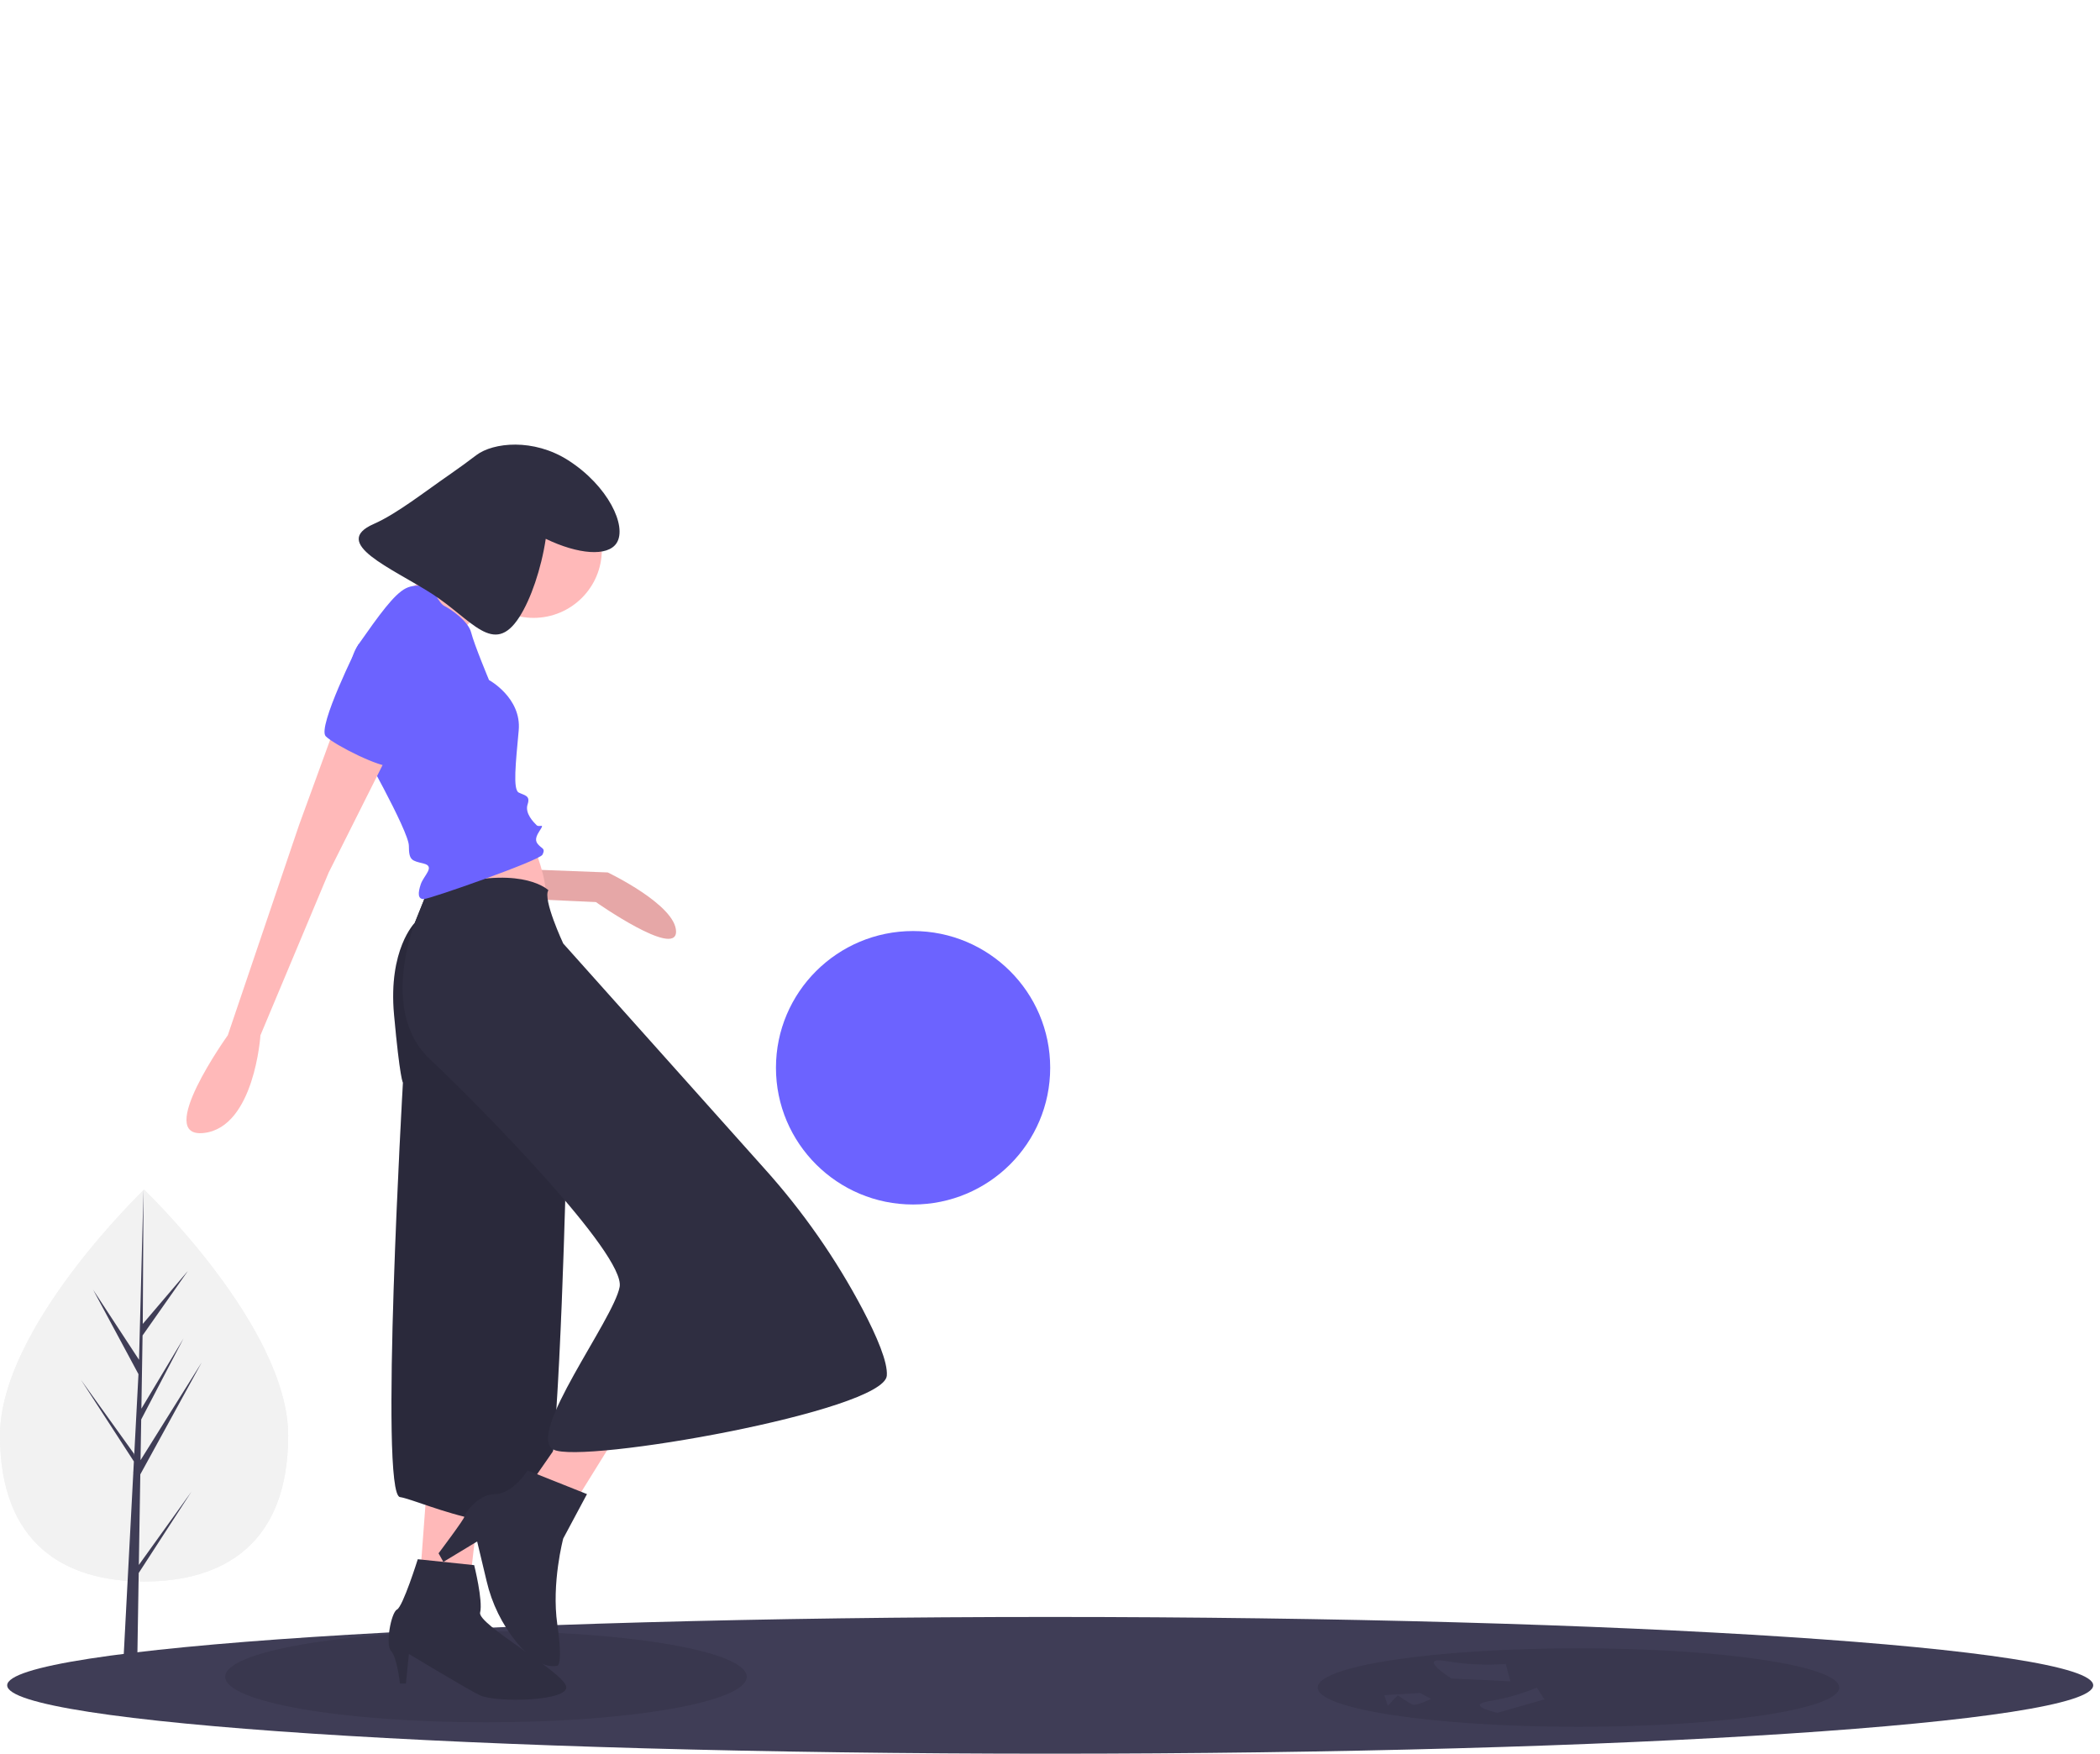 <svg width="194" height="162" viewBox="0 0 194 162" fill="none" xmlns="http://www.w3.org/2000/svg">
<path d="M26.621 132.608C26.621 142.604 20.662 146.094 13.311 146.094C5.959 146.094 0 142.604 0 132.608C0 122.612 13.311 109.896 13.311 109.896C13.311 109.896 26.621 122.612 26.621 132.608Z" fill="#F2F2F2"/>
<path d="M12.826 144.565L12.962 136.199L18.636 125.85L12.983 134.887L13.045 131.125L16.955 123.638L13.061 130.13L13.171 123.365L17.358 117.404L13.189 122.301L13.258 109.896L12.825 126.318L12.86 125.641L8.603 119.143L12.792 126.941L12.395 134.497L12.383 134.296L7.476 127.459L12.368 135.005L12.319 135.949L12.31 135.964L12.314 136.041L11.308 155.211H12.652L12.814 145.309L17.694 137.782L12.826 144.565Z" fill="#F2F2F2"/>
<path d="M26.621 132.608C26.621 142.604 20.662 146.094 13.311 146.094C5.959 146.094 0 142.604 0 132.608C0 122.612 13.311 109.896 13.311 109.896C13.311 109.896 26.621 122.612 26.621 132.608Z" fill="#F2F2F2"/>
<path d="M12.826 144.565L12.962 136.199L18.636 125.85L12.983 134.887L13.045 131.125L16.955 123.638L13.061 130.13L13.171 123.365L17.358 117.404L13.189 122.301L13.258 109.896L12.825 126.318L12.86 125.641L8.603 119.143L12.792 126.941L12.395 134.497L12.383 134.296L7.476 127.459L12.368 135.005L12.319 135.949L12.31 135.964L12.314 136.041L11.308 155.211H12.652L12.814 145.309L17.694 137.782L12.826 144.565Z" fill="#3F3D56"/>
<path d="M97.018 162C150.233 162 193.372 159.172 193.372 155.684C193.372 152.196 150.233 149.369 97.018 149.369C43.803 149.369 0.664 152.196 0.664 155.684C0.664 159.172 43.803 162 97.018 162Z" fill="#3F3D56"/>
<path opacity="0.1" d="M44.895 159.101C58.199 159.101 68.984 157.218 68.984 154.895C68.984 152.572 58.199 150.689 44.895 150.689C31.591 150.689 20.807 152.572 20.807 154.895C20.807 157.218 31.591 159.101 44.895 159.101Z" fill="black"/>
<path opacity="0.1" d="M145.818 159.515C159.122 159.515 169.907 157.893 169.907 155.891C169.907 153.89 159.122 152.268 145.818 152.268C132.514 152.268 121.729 153.89 121.729 155.891C121.729 157.893 132.514 159.515 145.818 159.515Z" fill="black"/>
<path d="M49.016 80.322L56.146 80.595C56.146 80.595 62.453 83.603 62.453 86.064C62.453 88.525 55.049 83.329 55.049 83.329L49.016 83.056L49.016 80.322Z" fill="#FFB9B9"/>
<path opacity="0.1" d="M49.016 80.322L56.146 80.595C56.146 80.595 62.453 83.603 62.453 86.064C62.453 88.525 55.049 83.329 55.049 83.329L49.016 83.056L49.016 80.322Z" fill="black"/>
<path d="M49.29 78.134C49.29 78.134 50.661 81.415 50.387 83.056C50.113 84.697 39.692 84.15 39.692 84.15L41.337 79.228L49.29 78.134Z" fill="#FFB9B9"/>
<path d="M39.418 137.474L38.869 144.857L43.531 145.13L44.354 138.02L39.418 137.474Z" fill="#FFB9B9"/>
<path d="M39.418 82.509L38.321 85.244C38.321 85.244 35.853 87.705 36.401 93.721C36.95 99.737 37.224 100.01 37.224 100.01C37.224 100.01 35.03 138.02 36.95 138.294C38.869 138.567 49.564 143.763 50.661 137.747C51.758 131.731 52.307 107.393 52.307 107.393L39.692 84.697L39.418 82.509Z" fill="#2F2E41"/>
<path opacity="0.1" d="M39.418 82.509L38.321 85.244C38.321 85.244 35.853 87.705 36.401 93.721C36.95 99.737 37.224 100.01 37.224 100.01C37.224 100.01 35.03 138.02 36.95 138.294C38.869 138.567 49.564 143.763 50.661 137.747C51.758 131.731 52.307 107.393 52.307 107.393L39.692 84.697L39.418 82.509Z" fill="black"/>
<path d="M51.758 133.098L49.29 136.653L53.404 138.294L56.969 132.551L51.758 133.098Z" fill="#FFB9B9"/>
<path d="M49.29 57.078C52.773 57.078 55.597 54.262 55.597 50.788C55.597 47.315 52.773 44.499 49.29 44.499C45.806 44.499 42.982 47.315 42.982 50.788C42.982 54.262 45.806 57.078 49.29 57.078Z" fill="#FFB9B9"/>
<path d="M44.354 48.601C44.354 48.601 38.869 54.343 37.224 54.617C35.578 54.89 42.983 59.539 42.983 59.539V57.898C42.983 57.898 45.451 55.437 46.822 55.164C48.193 54.89 44.354 48.601 44.354 48.601Z" fill="#FFB9B9"/>
<path d="M39.966 81.142L38.321 85.244C38.321 85.244 35.03 93.447 39.692 97.823C44.354 102.198 57.791 115.871 57.243 118.879C56.694 121.887 48.566 132.519 51.122 133.902C53.678 135.286 81.65 130.364 81.924 127.082C82.027 125.852 81.011 123.467 79.701 120.968C77.229 116.283 74.187 111.92 70.643 107.978L52.032 87.158C52.032 87.158 50.113 83.056 50.661 82.236C50.661 82.236 48.467 80.048 41.886 81.689L39.966 81.142Z" fill="#2F2E41"/>
<path d="M38.595 144.036C38.595 144.036 37.224 148.412 36.675 148.685C36.127 148.958 35.578 151.967 36.127 152.513C36.675 153.06 36.949 155.521 36.949 155.521H37.498L37.772 152.787C37.772 152.787 43.453 156.207 44.354 156.615C45.862 157.299 52.581 157.162 52.306 155.795C52.032 154.428 44.079 150.052 44.354 148.959C44.628 147.865 43.805 144.583 43.805 144.583L38.595 144.036Z" fill="#2F2E41"/>
<path d="M54.226 138.02L48.742 135.833C48.742 135.833 47.37 138.02 45.725 138.02C44.08 138.02 42.801 140.009 42.892 140.109C42.983 140.208 40.515 143.489 40.515 143.489L40.958 144.284L44.08 142.396L44.955 146.06C45.436 148.129 46.384 150.062 47.727 151.711C48.803 153.016 50.143 154.124 51.484 153.881C51.484 153.881 52.032 153.881 51.484 150.052C50.936 146.224 52.032 142.122 52.032 142.122L54.226 138.02Z" fill="#2F2E41"/>
<path d="M39.966 54.343C39.966 54.343 40.514 55.711 41.063 55.984C41.611 56.258 43.257 57.351 43.531 58.445C43.805 59.539 45.176 62.82 45.176 62.82C45.176 62.82 48.193 64.461 47.919 67.469C47.644 70.477 47.37 72.938 47.919 73.212C48.467 73.485 49.016 73.485 48.741 74.305C48.467 75.126 49.29 75.946 49.564 76.22C49.838 76.493 50.387 75.946 49.838 76.767C49.29 77.587 49.564 77.86 49.838 78.134C50.113 78.407 50.387 78.407 50.113 78.954C49.838 79.501 39.692 83.056 39.143 83.056C38.595 83.056 38.595 82.509 38.869 81.689C39.143 80.868 40.24 80.048 39.143 79.775C38.046 79.501 37.772 79.501 37.772 78.134C37.772 76.767 33.11 68.563 33.11 68.563C33.11 68.563 31.19 62.273 33.11 59.539C35.03 56.804 36.401 54.89 37.498 54.343C38.595 53.796 39.966 54.343 39.966 54.343Z" fill="#6C63FF"/>
<path d="M30.916 67.196L27.625 76.22L21.044 95.635C21.044 95.635 14.188 105.206 18.85 104.659C23.512 104.112 24.06 95.635 24.06 95.635L30.368 80.595L36.127 69.11L30.916 67.196Z" fill="#FFB9B9"/>
<path d="M34.207 59.266L33.11 59.539C33.11 59.539 29.271 67.196 30.094 68.016C30.916 68.836 35.304 71.024 36.127 70.751C36.949 70.477 38.046 62.547 38.046 62.547L34.207 59.266Z" fill="#6C63FF"/>
<path d="M34.53 48.401C36.658 47.468 39.232 45.426 41.677 43.74C42.47 43.194 43.241 42.621 44.009 42.041C45.556 40.871 49.28 40.466 52.493 42.521C56.167 44.869 57.959 48.616 56.965 50.163C56.142 51.441 53.413 51.217 50.417 49.774C49.995 52.574 49.032 55.363 47.98 57C45.598 60.703 43.595 57.212 39.881 54.837C36.167 52.463 30.491 50.172 34.53 48.401Z" fill="#2F2E41"/>
<path d="M84.351 111.268C91.347 111.268 97.018 105.613 97.018 98.637C97.018 91.661 91.347 86.006 84.351 86.006C77.355 86.006 71.684 91.661 71.684 98.637C71.684 105.613 77.355 111.268 84.351 111.268Z" fill="#6C63FF"/>
<path d="M131.205 156.394L132.2 156.939C132.2 156.939 130.873 157.593 130.527 157.473C130.181 157.354 129.119 156.6 129.119 156.6L128.205 157.582L127.886 156.591L131.205 156.394Z" fill="#3F3D56"/>
<path d="M134.09 155.056C134.09 155.056 130.729 152.953 133.659 153.456C135.457 153.759 137.285 153.846 139.104 153.715L139.534 155.315L134.09 155.056Z" fill="#3F3D56"/>
<path d="M138.331 158.224C138.331 158.224 135.213 157.529 137.632 157.136C139.122 156.888 140.58 156.473 141.976 155.898L142.675 156.986L138.331 158.224Z" fill="#3F3D56"/>
</svg>
